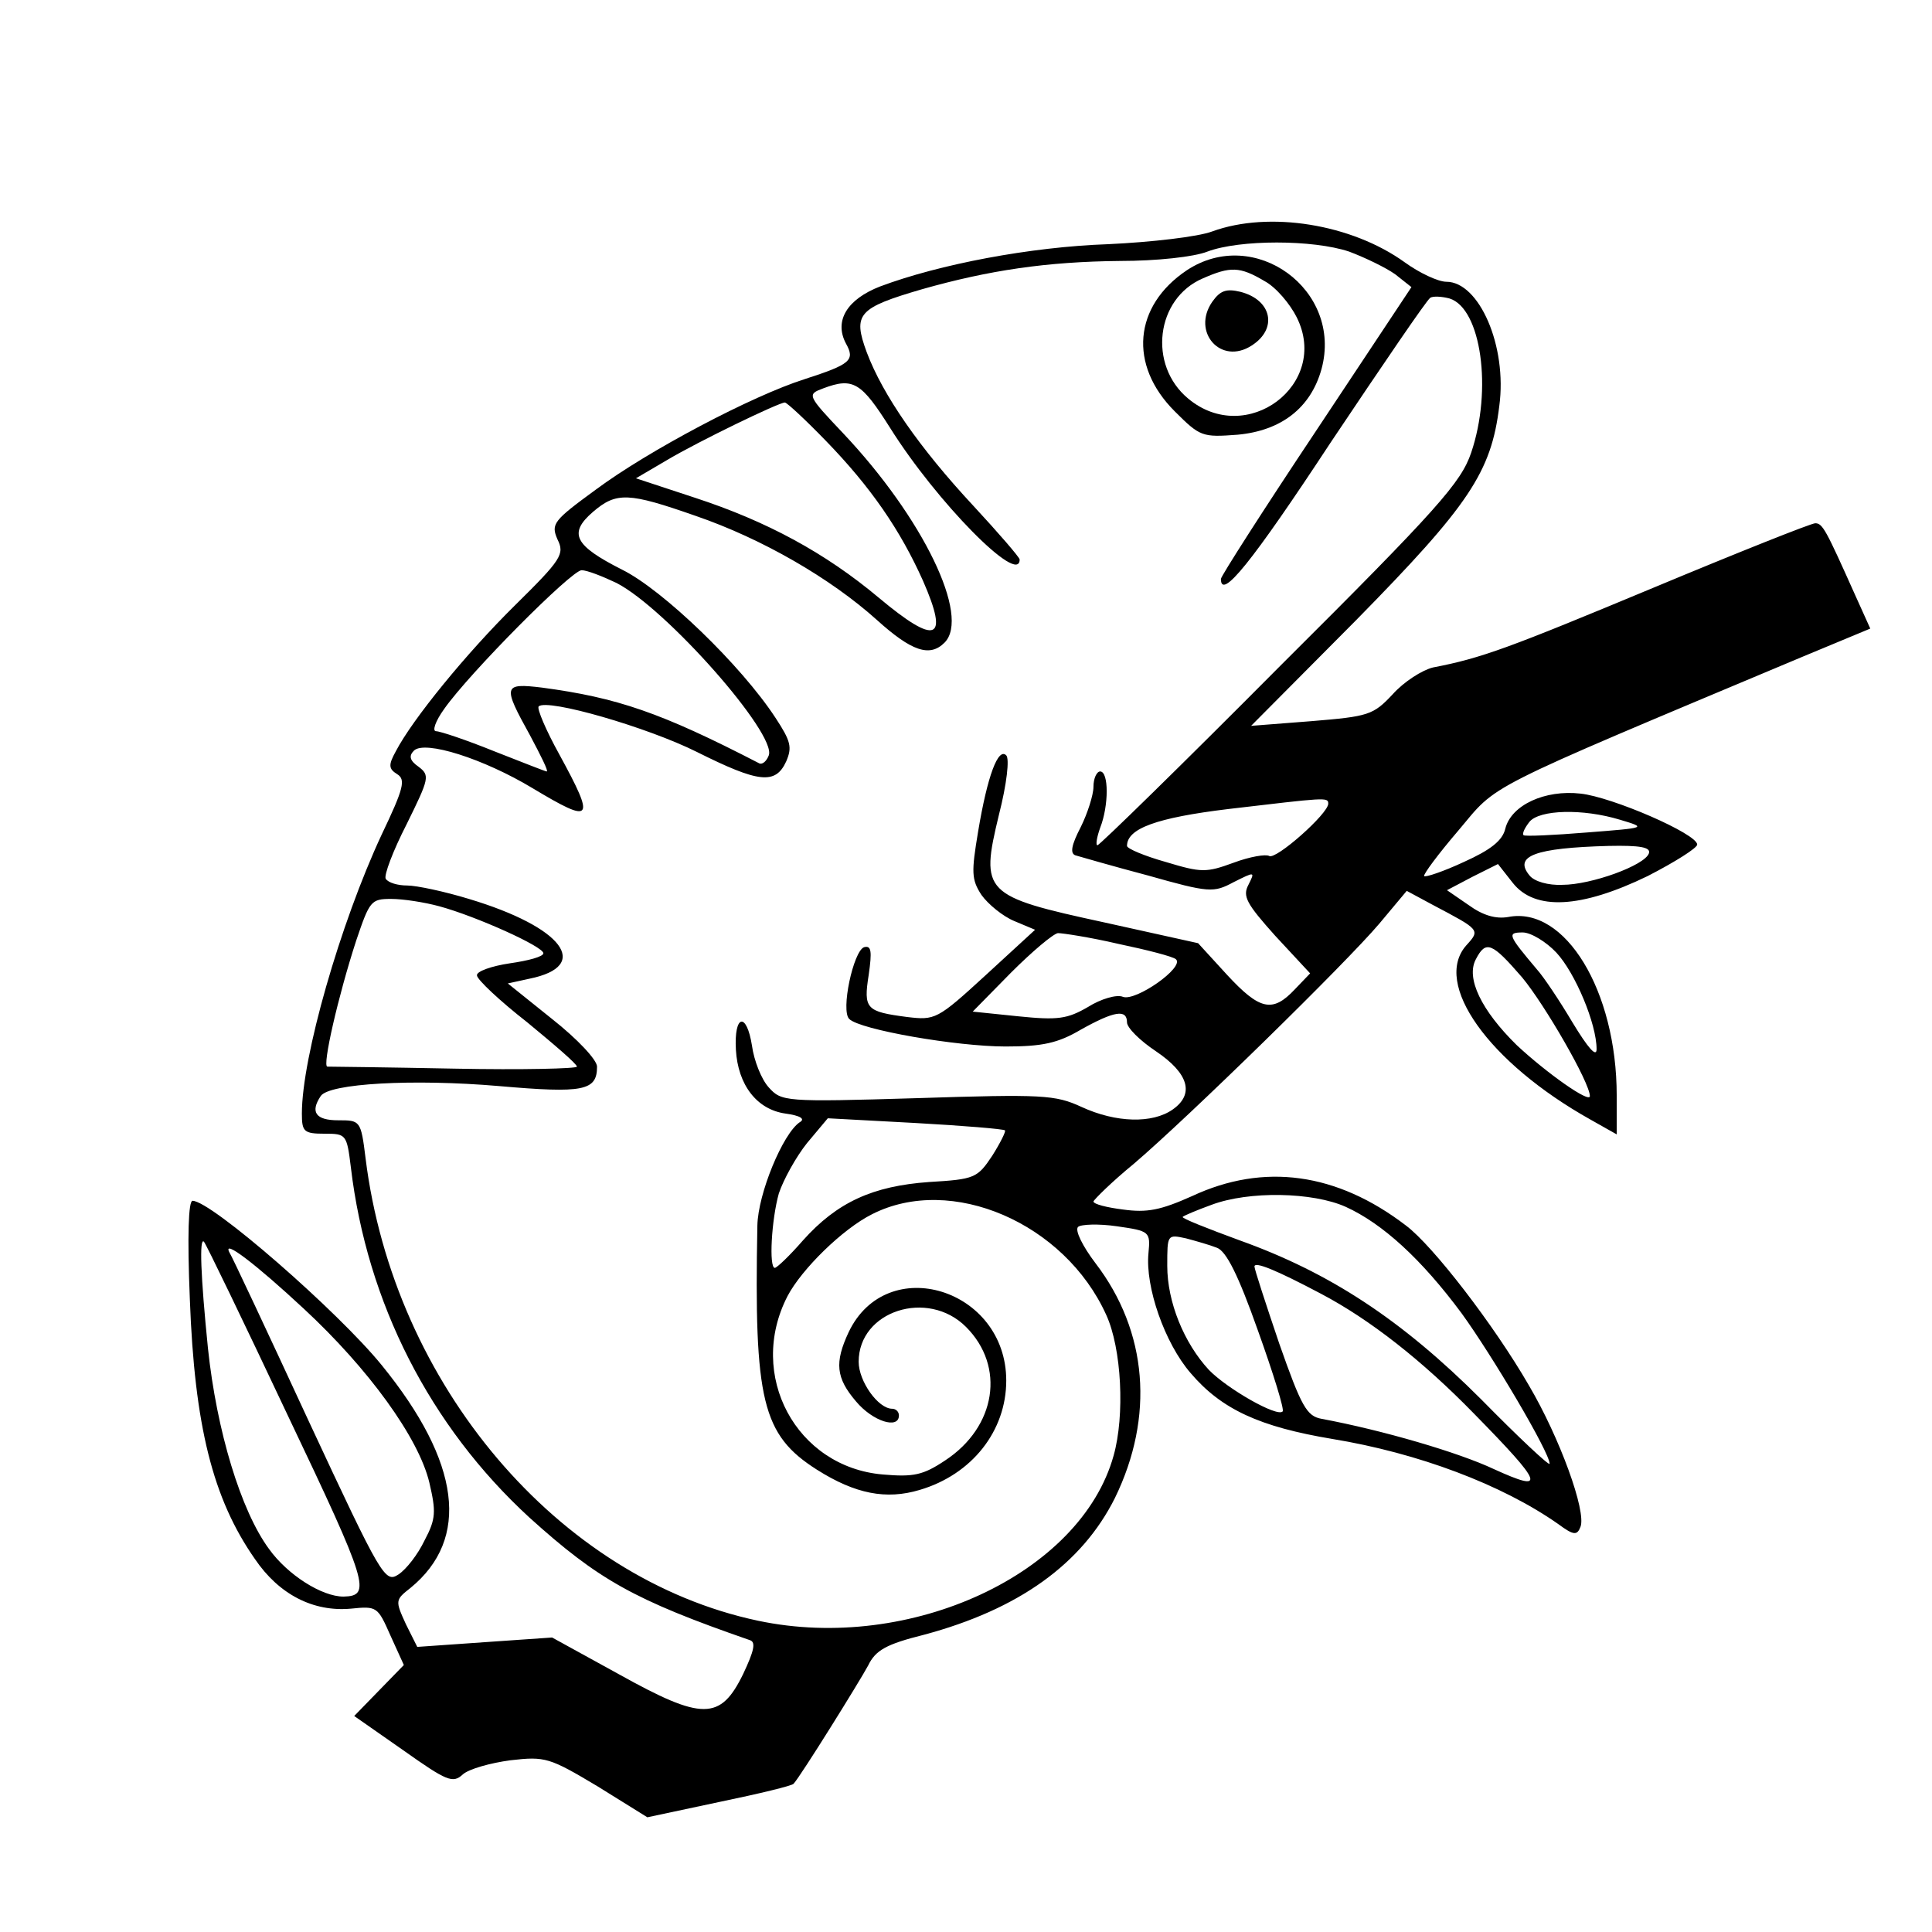 <?xml version="1.0" standalone="no"?>
<!DOCTYPE svg PUBLIC "-//W3C//DTD SVG 20010904//EN"
 "http://www.w3.org/TR/2001/REC-SVG-20010904/DTD/svg10.dtd">
<svg version="1.0" xmlns="http://www.w3.org/2000/svg"
 width="288pt" height="288pt" viewBox="0 0 288 288"
 preserveAspectRatio="xMidYMid meet">
<g transform="translate(0,288) scale(0.1,-0.1)"
fill="#000000" stroke="none">
<path d="M1807 2535 c-21 -8 -91 -16 -155 -19 -116 -4 -252 -30 -340 -63 -49
-19 -69 -51 -51 -85 14 -25 7 -31 -61 -53 -79 -25 -234 -107 -312 -165 -63
-46 -67 -51 -57 -74 11 -22 6 -30 -63 -98 -73 -72 -153 -170 -178 -218 -11
-20 -11 -26 2 -34 13 -8 10 -21 -23 -90 -62 -133 -119 -332 -119 -416 0 -27 3
-30 34 -30 32 0 33 -1 39 -50 24 -202 118 -386 266 -522 103 -93 156 -123 329
-183 9 -3 6 -16 -10 -50 -34 -70 -61 -70 -185 -1 l-100 55 -101 -7 -100 -7
-17 34 c-16 35 -16 36 7 54 89 73 75 187 -43 332 -65 80 -254 245 -282 245 -6
0 -8 -51 -4 -147 7 -188 34 -297 97 -387 36 -53 87 -79 143 -74 39 4 40 3 59
-40 l20 -44 -37 -38 -37 -38 73 -51 c65 -46 74 -50 89 -36 9 8 41 17 71 21 52
6 58 4 130 -39 l74 -46 108 23 c58 12 108 24 110 27 11 12 98 152 111 176 11
23 27 32 83 46 142 38 236 106 285 204 59 121 49 248 -29 350 -19 25 -31 49
-26 54 4 4 31 5 58 1 49 -7 50 -8 47 -40 -5 -50 24 -134 63 -179 46 -54 103
-80 211 -98 128 -21 253 -68 337 -127 23 -17 28 -17 33 -4 9 23 -31 133 -77
211 -52 90 -143 208 -183 238 -103 79 -212 94 -319 44 -47 -21 -67 -25 -103
-20 -24 3 -44 8 -44 12 1 3 27 29 60 56 81 69 317 300 366 358 l41 49 39 -21
c70 -37 71 -37 50 -60 -51 -57 33 -175 185 -260 l39 -22 0 58 c0 156 -77 283
-162 266 -18 -3 -37 2 -59 18 l-32 22 38 20 38 19 22 -28 c33 -42 102 -38 201
10 41 21 74 42 74 47 0 16 -127 71 -174 76 -53 6 -103 -17 -112 -52 -4 -18
-22 -32 -62 -50 -30 -14 -57 -23 -59 -21 -2 2 21 33 51 68 60 71 27 55 513
259 l101 42 -23 51 c-43 96 -48 106 -59 106 -6 0 -114 -43 -241 -96 -216 -90
-256 -105 -329 -119 -16 -4 -43 -21 -60 -40 -29 -31 -36 -33 -121 -40 l-90 -7
157 158 c168 171 201 220 213 319 12 89 -30 185 -79 185 -12 0 -40 13 -62 29
-79 57 -202 77 -287 46z m204 -30 c24 -9 55 -24 69 -34 l24 -19 -142 -214
c-78 -117 -142 -217 -142 -221 0 -32 45 23 164 204 77 115 143 212 148 215 4
3 18 2 29 -1 47 -15 64 -136 32 -230 -15 -44 -49 -83 -284 -317 -147 -148
-270 -268 -273 -268 -3 0 -1 12 4 26 13 33 13 84 0 84 -5 0 -10 -10 -10 -23 0
-12 -9 -40 -19 -60 -14 -27 -16 -39 -8 -42 7 -2 55 -16 108 -30 92 -26 98 -26
128 -10 32 16 32 16 22 -4 -9 -17 -3 -28 40 -76 l52 -56 -23 -24 c-33 -35 -52
-31 -101 22 l-43 47 -140 31 c-180 39 -185 44 -157 160 12 47 16 84 11 89 -12
12 -28 -30 -42 -114 -10 -60 -10 -71 5 -94 10 -14 32 -32 49 -39 l31 -13 -74
-68 c-72 -66 -75 -67 -117 -62 -61 8 -65 12 -57 63 5 35 4 44 -7 41 -16 -6
-35 -95 -22 -107 16 -16 160 -41 233 -41 55 0 78 5 112 25 50 28 69 31 69 11
0 -8 19 -27 43 -43 49 -33 58 -64 25 -87 -30 -21 -84 -20 -136 4 -39 18 -58
19 -245 13 -198 -6 -202 -5 -221 16 -11 12 -22 40 -25 62 -8 51 -27 47 -24 -6
3 -52 31 -89 74 -95 22 -3 30 -8 21 -13 -25 -17 -62 -106 -63 -154 -5 -261 7
-312 89 -364 57 -36 103 -45 153 -30 78 23 129 88 129 163 0 137 -178 192
-235 72 -21 -45 -19 -68 11 -103 25 -30 64 -42 64 -21 0 6 -5 10 -10 10 -21 0
-50 41 -50 70 0 76 103 109 160 52 59 -59 45 -149 -31 -199 -33 -22 -47 -25
-93 -21 -129 11 -203 148 -142 266 21 40 82 100 126 122 118 60 287 -13 349
-150 23 -50 28 -150 11 -210 -49 -176 -303 -294 -530 -246 -298 63 -543 352
-585 689 -7 57 -8 57 -41 57 -33 0 -42 12 -26 36 12 19 138 26 266 15 126 -11
146 -7 146 29 0 10 -29 41 -67 71 l-66 53 32 7 c94 19 50 77 -90 119 -36 11
-78 20 -92 20 -14 0 -28 4 -32 10 -3 5 11 42 31 81 34 69 35 73 18 86 -13 9
-15 16 -7 24 16 16 104 -12 177 -56 90 -54 94 -49 40 50 -20 36 -34 69 -31 72
13 12 162 -31 236 -68 92 -46 117 -49 133 -14 9 21 7 30 -16 65 -51 78 -168
191 -229 221 -71 36 -80 54 -43 86 35 30 53 29 153 -6 99 -34 201 -93 270
-155 52 -47 79 -56 101 -34 39 39 -32 186 -151 312 -54 57 -54 58 -30 67 45
17 57 9 100 -59 69 -110 193 -236 193 -196 0 3 -31 39 -69 80 -80 86 -135 165
-159 229 -21 57 -13 66 83 94 99 28 185 41 295 42 54 0 110 6 130 14 48 18
157 18 211 0z m-780 -282 c67 -69 111 -133 145 -209 39 -89 20 -97 -66 -25
-80 67 -167 114 -274 149 l-88 29 46 27 c47 28 167 86 176 86 3 0 31 -26 61
-57z m-312 -212 c74 -38 239 -225 227 -257 -3 -8 -9 -14 -14 -12 -147 76 -212
98 -324 113 -58 7 -59 3 -18 -71 16 -30 28 -54 25 -54 -2 0 -37 14 -78 30 -42
17 -81 30 -87 30 -6 0 -1 15 12 33 37 53 190 207 205 207 8 0 31 -9 52 -19z
m1061 -329 c0 -15 -78 -84 -88 -78 -5 3 -29 -1 -53 -10 -41 -15 -48 -15 -101
1 -32 9 -58 20 -58 24 0 26 44 42 151 55 145 17 149 18 149 8z m435 -24 c40
-12 40 -12 -50 -19 -49 -4 -92 -6 -94 -4 -2 3 2 11 9 20 15 18 79 20 135 3z
m43 -50 c-6 -18 -86 -47 -129 -47 -21 -1 -42 5 -49 14 -24 29 8 41 118 44 47
1 63 -2 60 -11z m-1803 -79 c55 -15 155 -60 155 -70 0 -5 -22 -11 -50 -15 -27
-4 -50 -12 -49 -18 0 -6 34 -38 75 -70 40 -33 74 -62 74 -66 0 -3 -82 -5 -182
-3 -101 2 -186 3 -190 3 -8 0 16 105 43 188 20 59 22 62 52 62 18 0 50 -5 72
-11z m1012 -56 c43 -9 82 -19 86 -23 13 -12 -60 -63 -79 -56 -9 4 -33 -3 -52
-15 -31 -18 -45 -20 -104 -14 l-68 7 57 58 c32 32 63 58 70 59 7 0 47 -6 90
-16z m653 -13 c28 -30 60 -106 60 -144 0 -13 -13 2 -36 40 -19 32 -43 68 -53
79 -43 51 -45 55 -21 55 12 0 35 -14 50 -30z m-51 -37 c34 -41 101 -157 101
-177 0 -11 -64 34 -109 76 -53 52 -76 100 -61 128 15 29 24 25 69 -27z m-771
-228 c2 -1 -7 -19 -19 -38 -22 -33 -26 -35 -94 -39 -84 -6 -137 -30 -188 -87
-20 -23 -39 -41 -42 -41 -9 0 -5 72 6 111 7 21 26 55 42 75 l31 37 130 -7 c72
-4 132 -9 134 -11z m508 -114 c55 -25 113 -78 173 -159 45 -62 131 -207 131
-224 0 -4 -46 39 -102 96 -119 119 -226 189 -360 237 -49 18 -87 33 -85 35 2
2 21 10 43 18 56 21 151 19 200 -3z m-192 -61 c14 -5 32 -41 61 -123 23 -64
40 -119 37 -121 -8 -9 -83 34 -110 62 -37 40 -62 101 -62 155 0 47 0 47 28 41
15 -4 36 -10 46 -14z m-1385 -250 c120 -252 125 -269 83 -270 -32 0 -83 32
-111 71 -42 57 -78 176 -91 299 -11 109 -13 166 -6 159 3 -3 59 -119 125 -259z
m24 159 c96 -89 171 -192 187 -259 10 -43 10 -54 -7 -86 -10 -21 -27 -43 -39
-51 -20 -13 -25 -5 -134 229 -62 134 -115 247 -118 251 -11 21 39 -17 111 -84z
m1517 22 c72 -38 150 -99 227 -178 104 -106 109 -119 30 -83 -53 25 -166 58
-257 75 -22 4 -30 18 -63 112 -20 59 -37 111 -37 115 0 8 32 -5 100 -41z"/>
<path d="M1769 2477 c-79 -53 -87 -141 -18 -210 38 -38 41 -39 94 -35 65 6
109 40 125 98 32 118 -100 214 -201 147z m116 -16 c17 -9 38 -34 48 -54 50
-100 -75 -194 -162 -121 -60 50 -48 149 22 179 41 18 55 18 92 -4z"/>
<path d="M1807 2430 c-31 -45 13 -95 59 -65 39 25 30 68 -17 80 -21 5 -30 2
-42 -15z"/>
</g>
</svg>
